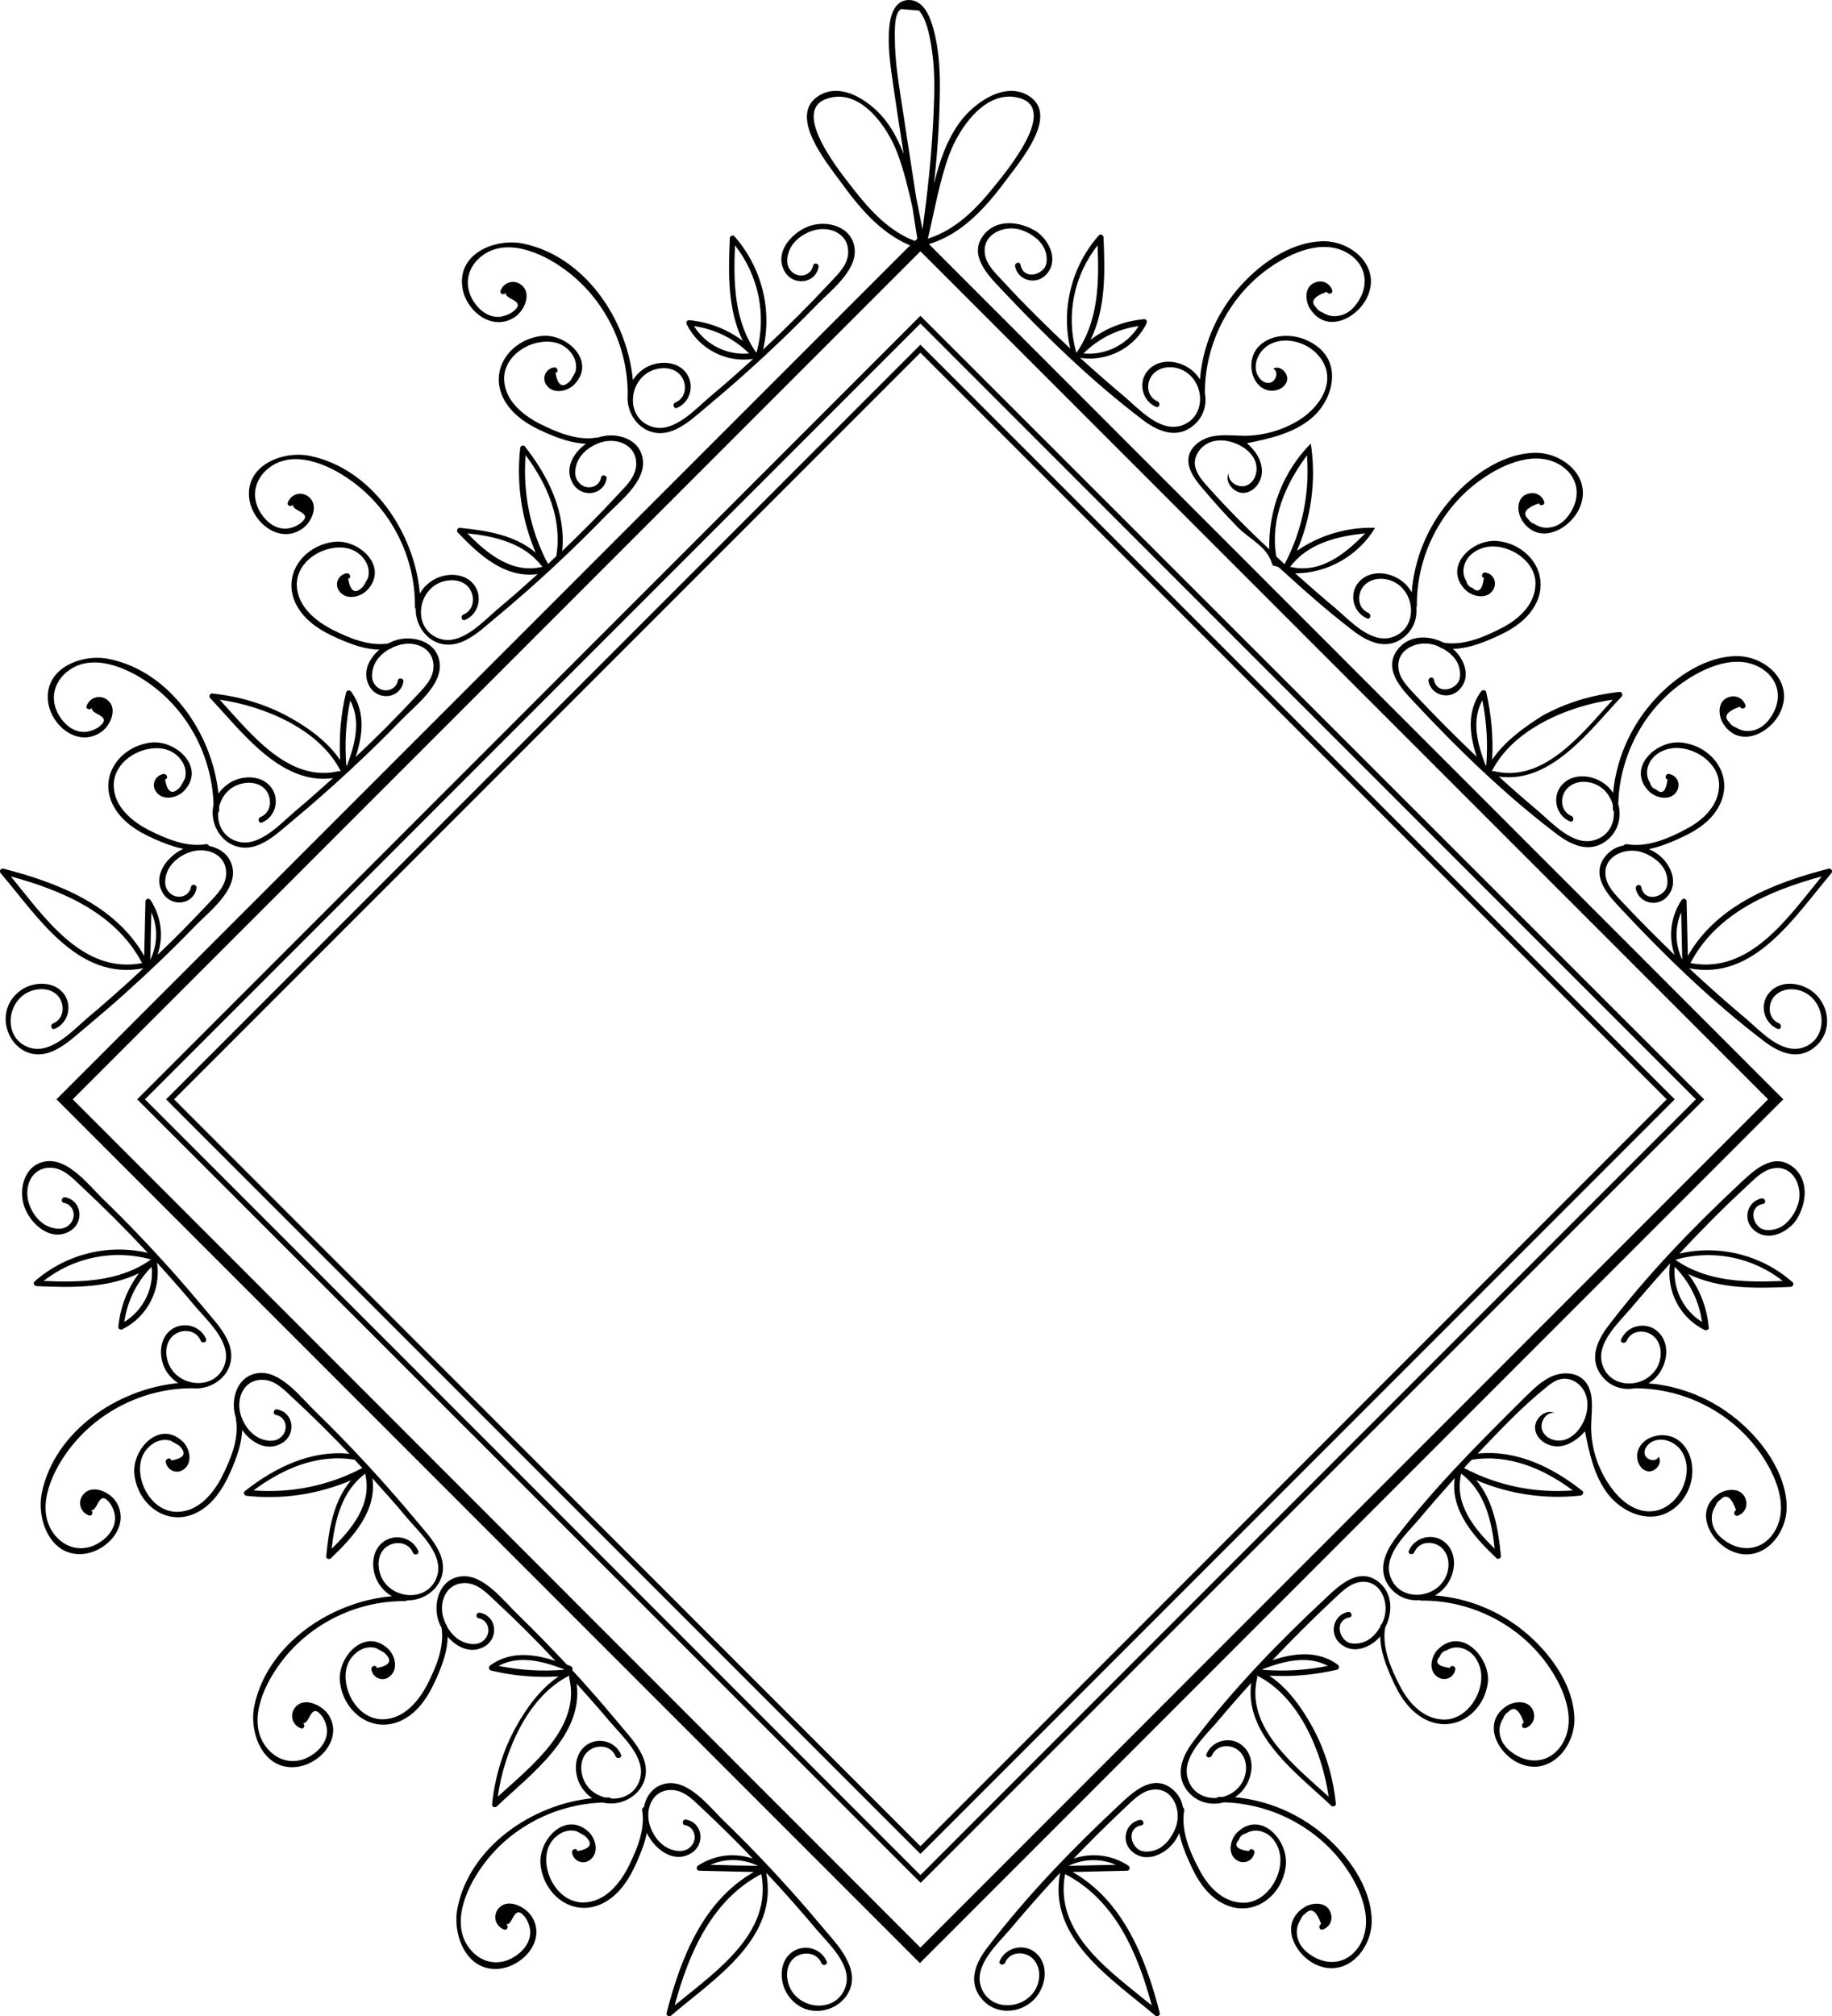<?xml version="1.0" encoding="UTF-8" standalone="no"?>
<svg
   xmlns:dc="http://purl.org/dc/elements/1.1/"
   xmlns:cc="http://creativecommons.org/ns#"
   xmlns:rdf="http://www.w3.org/1999/02/22-rdf-syntax-ns#"
   xmlns:svg="http://www.w3.org/2000/svg"
   xmlns="http://www.w3.org/2000/svg"
   xmlns:sodipodi="http://sodipodi.sourceforge.net/DTD/sodipodi-0.dtd"
   xmlns:inkscape="http://www.inkscape.org/namespaces/inkscape"
   version="1.1"
   id="Layer_1"
   x="0px"
   y="0px"
   viewBox="144.808 88.271 710.384 781.51"
   width="100%"
   height="100%"
   style="enable-background:new 0 0 1000 1000;"
   xml:space="preserve"
   ><style
     type="text/css"
     id="style3">
	.noFillSVG{fill:none;}
</style><switch
     id="switch5"
     transform="translate(20.909,-11.519)"><g
       id="g7"><g
         id="g9"><path
           class="noFillSVG"
           d="m 172.1,612.2 c 7.3,-4.5 11.4,-12.9 10.6,-21.4 -5.8,5.9 -9.4,13.2 -10.6,21.4 z"
           id="path11"
           inkscape:connector-curvature="0"
           style="fill:none" /><path
           class="noFillSVG"
           d="m 182.3,587.9 c -14.4,-3.9 -29.7,-0.8 -41.4,8.4 14.4,0.6 29.2,0.4 41.5,-8.1 -0.1,-0.1 -0.1,-0.2 -0.1,-0.3 z"
           id="path13"
           inkscape:connector-curvature="0"
           style="fill:none" /><path
           class="noFillSVG"
           d="m 255.8,398.8 c 0.1,0 0.1,-0.1 0,0 -8,-16.3 -29.4,-25.4 -46.8,-27.8 11.9,13 26.7,32.4 46.1,27.7 0.3,0 0.5,0 0.7,0.1 z"
           id="path15"
           inkscape:connector-curvature="0"
           style="fill:none" /><path
           class="noFillSVG"
           d="m 261.4,665.6 c -14.3,-2.4 -27.8,3.4 -39.2,11.9 14.7,1.1 29.1,-1.8 42.2,-8.7 -1,-1 -2,-2.1 -3,-3.2 z"
           id="path17"
           inkscape:connector-curvature="0"
           style="fill:none" /><path
           class="noFillSVG"
           d="m 128.1,439.5 c 13,15.8 27.8,38 50.9,33.6 -10,-19.3 -30.7,-28.1 -50.9,-33.6 z"
           id="path19"
           inkscape:connector-curvature="0"
           style="fill:none" /><path
           class="noFillSVG"
           d="m 258.5,396.3 c 3.1,-8.2 5.5,-17.1 1.2,-25.1 -1.7,8.4 -2.2,16.8 -1.5,25.4 0.1,-0.1 0.2,-0.2 0.3,-0.3 z"
           id="path21"
           inkscape:connector-curvature="0"
           style="fill:none" /><path
           class="noFillSVG"
           d="m 385.5,877.1 c 15.8,-13 38,-27.8 33.6,-50.9 -19.4,10 -28.2,30.7 -33.6,50.9 z"
           id="path23"
           inkscape:connector-curvature="0"
           style="fill:none" /><path
           class="noFillSVG"
           d="m 399.4,822.6 c 6.1,0.1 12.3,0.3 18.4,0.4 -6,-2.8 -12.5,-2.9 -18.4,-0.4 z"
           id="path25"
           inkscape:connector-curvature="0"
           style="fill:none" /><path
           class="noFillSVG"
           d="m 344.7,749.4 c 0,-0.1 0,-0.1 0,0 -16.3,8 -25.4,29.4 -27.8,46.8 13,-11.9 32.4,-26.7 27.7,-46.1 0,-0.3 0.1,-0.5 0.1,-0.7 z"
           id="path27"
           inkscape:connector-curvature="0"
           style="fill:none" /><path
           class="noFillSVG"
           d="m 252.5,700.1 c 8,-7.8 15.8,-17.3 13,-29.1 -9.2,6.9 -11.8,18.2 -13,29.1 z"
           id="path29"
           inkscape:connector-curvature="0"
           style="fill:none" /><path
           class="noFillSVG"
           d="m 342.3,746.7 c -8.2,-3.1 -17.1,-5.5 -25.1,-1.2 8.4,1.7 16.8,2.2 25.4,1.5 -0.1,-0.1 -0.2,-0.2 -0.3,-0.3 z"
           id="path31"
           inkscape:connector-curvature="0"
           style="fill:none" /><path
           class="noFillSVG"
           d="m 653.3,306.5 c -10.9,1.2 -22.2,3.8 -29.1,13 11.7,2.8 21.3,-5 29.1,-13 z"
           id="path33"
           inkscape:connector-curvature="0"
           style="fill:none" /><path
           class="noFillSVG"
           d="m 305.1,306.5 c 7.8,8 17.3,15.8 29.1,13 -6.9,-9.2 -18.2,-11.8 -29.1,-13 z"
           id="path35"
           inkscape:connector-curvature="0"
           style="fill:none" /><path
           class="noFillSVG"
           d="m 630.7,276.2 c -8.5,11.4 -14.3,24.9 -11.9,39.2 1.1,1 2.1,2 3.2,3 6.9,-13 9.8,-27.5 8.7,-42.2 z"
           id="path37"
           inkscape:connector-curvature="0"
           style="fill:none" /><path
           class="noFillSVG"
           d="m 509.4,172.1 c 5.1,-6.4 25.1,-30.3 9.5,-34.4 -12.9,-3.3 -23,11.7 -26.8,21.7 -4,10.5 -5.9,21.9 -8.3,32.8 10.7,-3.3 18.7,-11.5 25.6,-20.1 z"
           id="path39"
           inkscape:connector-curvature="0"
           style="fill:none" /><path
           class="noFillSVG"
           d="m 699.9,396.3 c 0.1,0.1 0.2,0.2 0.3,0.3 0.7,-8.5 0.2,-17 -1.5,-25.4 -4.3,8 -1.9,16.9 1.2,25.1 z"
           id="path41"
           inkscape:connector-curvature="0"
           style="fill:none" /><path
           class="noFillSVG"
           d="m 702.5,398.7 c 0,0 0,0.1 0,0 0.3,0 0.5,0 0.8,0 19.4,4.6 34.2,-14.7 46.1,-27.7 -17.5,2.4 -38.9,11.5 -46.9,27.7 z"
           id="path43"
           inkscape:connector-curvature="0"
           style="fill:none" /><path
           class="noFillSVG"
           d="m 339.6,315.5 c 2.4,-14.3 -3.4,-27.8 -11.9,-39.2 -1.1,14.7 1.8,29.1 8.7,42.2 1,-1 2.1,-2 3.2,-3 z"
           id="path45"
           inkscape:connector-curvature="0"
           style="fill:none" /><path
           class="noFillSVG"
           d="m 417.3,236.3 c 3.9,-14.4 0.8,-29.7 -8.4,-41.4 -0.6,14.4 -0.4,29.2 8.1,41.5 0.1,-0.1 0.2,-0.1 0.3,-0.1 z"
           id="path47"
           inkscape:connector-curvature="0"
           style="fill:none" /><path
           class="noFillSVG"
           d="m 414.4,236.8 c -5.9,-5.8 -13.2,-9.5 -21.4,-10.6 4.6,7.3 12.9,11.4 21.4,10.6 z"
           id="path49"
           inkscape:connector-curvature="0"
           style="fill:none" /><path
           class="noFillSVG"
           d="m 541.3,236.3 c 8.6,-12.3 8.7,-27.1 8.1,-41.5 -9.2,11.7 -12.3,27 -8.4,41.4 0.2,0.1 0.3,0.1 0.3,0.1 z"
           id="path51"
           inkscape:connector-curvature="0"
           style="fill:none" /><path
           class="noFillSVG"
           d="m 565.4,226.2 c -8.2,1.2 -15.5,4.8 -21.4,10.6 8.5,0.8 16.8,-3.3 21.4,-10.6 z"
           id="path53"
           inkscape:connector-curvature="0"
           style="fill:none" /><path
           class="noFillSVG"
           d="m 182.6,453.4 c -0.1,6.1 -0.3,12.3 -0.4,18.4 2.8,-5.9 2.9,-12.5 0.4,-18.4 z"
           id="path55"
           inkscape:connector-curvature="0"
           style="fill:none" /><path
           class="noFillSVG"
           d="m 690.5,671 c -2.8,11.8 5,21.3 13,29.1 -1.2,-10.9 -3.8,-22.2 -13,-29.1 z"
           id="path57"
           inkscape:connector-curvature="0"
           style="fill:none" /><path
           class="noFillSVG"
           d="m 783.9,612.2 c -1.2,-8.2 -4.8,-15.5 -10.6,-21.4 -0.9,8.5 3.2,16.8 10.6,21.4 z"
           id="path59"
           inkscape:connector-curvature="0"
           style="fill:none" /><path
           class="noFillSVG"
           d="m 691.6,668.9 c 13.1,6.8 27.5,9.8 42.2,8.7 -11.4,-8.5 -24.9,-14.3 -39.2,-11.9 -1,1 -2,2.1 -3,3.2 z"
           id="path61"
           inkscape:connector-curvature="0"
           style="fill:none" /><path
           class="noFillSVG"
           d="m 613.4,747 c 8.5,0.7 17,0.2 25.4,-1.5 -7.9,-4.2 -16.9,-1.9 -25.1,1.2 -0.1,0.1 -0.2,0.2 -0.3,0.3 z"
           id="path63"
           inkscape:connector-curvature="0"
           style="fill:none" /><path
           class="noFillSVG"
           d="m 556.6,822.6 c -5.9,-2.6 -12.5,-2.4 -18.4,0.4 6.1,-0.1 12.3,-0.2 18.4,-0.4 z"
           id="path65"
           inkscape:connector-curvature="0"
           style="fill:none" /><path
           class="noFillSVG"
           d="m 611.2,749.4 c 0.1,0.2 0.1,0.4 0.1,0.7 -4.6,19.4 14.7,34.2 27.7,46.1 -2.4,-17.4 -11.4,-38.8 -27.8,-46.8 0.1,-0.1 0.1,-0.1 0,0 z"
           id="path67"
           inkscape:connector-curvature="0"
           style="fill:none" /><path
           class="noFillSVG"
           d="m 479.3,176.7 c 0.9,4.1 1.6,8.1 2.4,12.1 1.9,-13.7 3.3,-27.4 4.1,-41.1 0.4,-7.1 0.7,-14.2 0.3,-21.3 -0.2,-4.2 -0.8,-8.5 -1.7,-12.6 -0.4,-1.6 -0.7,-3.2 -1.3,-4.7 -0.5,-1.8 -1.4,-3.5 -2.7,-5.1 -2.3,-0.2 -4.7,-0.4 -7,-0.6 -2.8,1.6 -2.4,8.9 -2.4,11.5 0,3.8 0.3,7.5 0.7,11.3 0.9,7.8 2.3,15.5 3.5,23.3 1.3,9 2.7,18.1 4.1,27.2 z"
           id="path69"
           inkscape:connector-curvature="0"
           style="fill:none" /><path
           class="noFillSVG"
           d="m 570.5,877.1 c -5.5,-20.2 -14.3,-40.8 -33.6,-50.9 -4.4,23.1 17.8,37.9 33.6,50.9 z"
           id="path71"
           inkscape:connector-curvature="0"
           style="fill:none" /><path
           class="noFillSVG"
           d="m 776.2,471.8 c -0.1,-6.1 -0.3,-12.3 -0.4,-18.4 -2.5,5.9 -2.4,12.5 0.4,18.4 z"
           id="path73"
           inkscape:connector-curvature="0"
           style="fill:none" /><path
           class="noFillSVG"
           d="m 773.7,588.2 c 12.3,8.6 27.1,8.7 41.5,8.1 -11.7,-9.2 -27,-12.3 -41.4,-8.4 -0.1,0.1 -0.1,0.2 -0.1,0.3 z"
           id="path75"
           inkscape:connector-curvature="0"
           style="fill:none" /><path
           class="noFillSVG"
           d="m 830.3,439.5 c -20.2,5.5 -40.8,14.3 -50.9,33.6 23.1,4.4 37.9,-17.8 50.9,-33.6 z"
           id="path77"
           inkscape:connector-curvature="0"
           style="fill:none" /><path
           class="noFillSVG"
           d="M 480.8,197.2 152.1,525.9 480.8,854.6 809.5,525.9 480.8,197.2 Z M 177.1,525.9 480.9,222.1 784.7,525.9 480.8,829.7 177.1,525.9 Z"
           id="path79"
           inkscape:connector-curvature="0"
           style="fill:none" /><path
           class="noFillSVG"
           d="M 480.8,225.2 180.1,525.9 480.8,826.6 781.5,525.9 480.8,225.2 Z M 188.3,525.9 480.8,233.4 773.3,525.9 480.8,818.4 188.3,525.9 Z"
           id="path81"
           inkscape:connector-curvature="0"
           style="fill:none" /><rect
           x="276.2"
           y="321.3"
           transform="matrix(0.707,-0.707,0.707,0.707,-231.056,494.025)"
           class="noFillSVG"
           width="409.3"
           height="409.3"
           id="rect83"
           style="fill:none" /><path
           class="noFillSVG"
           d="m 479.5,192.4 c -0.6,-4.1 -1.3,-8.2 -1.9,-12.2 -1.5,-7.1 -3.2,-14.2 -5.8,-20.9 -3.8,-10.2 -14.6,-25.7 -27.5,-21.1 -14,4.9 5.7,28.9 10.6,35.2 6.4,8.2 13.8,16.2 23.6,20 l 1,-1 z"
           id="path85"
           inkscape:connector-curvature="0"
           style="fill:none" /><path
           d="M 480.8,233.4 188.3,525.9 480.8,818.4 773.3,525.9 480.8,233.4 Z M 191.4,525.9 480.8,236.5 770.2,525.9 480.8,815.4 191.4,525.9 Z"
           id="path87"
           inkscape:connector-curvature="0" /><path
           d="M 480.8,222.2 177.1,525.9 480.9,829.6 784.7,525.9 480.8,222.2 Z M 180.1,525.9 480.8,225.2 781.5,525.9 480.8,826.6 180.1,525.9 Z"
           id="path89"
           inkscape:connector-curvature="0" /><path
           d="m 484.1,194.4 c 13.1,-3.9 22.5,-14.7 30.4,-25.4 5,-6.8 19.9,-24.2 8.7,-31.8 -9.4,-6.3 -21.5,2.4 -27,9.8 -5.1,6.9 -8,15.3 -10.1,23.9 1.2,-11.1 2,-22.3 2.2,-33.5 0.2,-8.8 -0.1,-17.7 -2.4,-26.2 -1.3,-4.8 -3.8,-11.7 -10,-11.4 -4.5,0.3 -6.3,4.7 -6.9,8.5 -1.3,8.6 0.3,17.7 1.5,26.2 1.2,8.3 2.5,16.6 3.8,24.9 -1.7,-4.3 -3.7,-8.4 -6.4,-12.1 -5.4,-7.5 -17.7,-16.6 -27.1,-10 -11.1,7.8 3.8,25.7 8.8,32.6 7.2,10 15.6,20.2 27.2,25 l -331,331 L 480.6,860.7 815.4,525.9 484.1,194.4 Z m 8,-35 c 3.8,-10 13.9,-25 26.8,-21.7 15.6,4 -4.3,28 -9.5,34.4 -6.9,8.6 -14.9,16.8 -25.7,20.2 2.6,-11 4.5,-22.4 8.4,-32.9 z m -20.5,-33.3 c -0.4,-3.7 -0.7,-7.5 -0.7,-11.3 0,-2.6 -0.4,-9.9 2.4,-11.5 2.3,0.2 4.7,0.4 7,0.6 1.2,1.5 2.1,3.2 2.7,5.1 0.6,1.5 0.9,3.1 1.3,4.7 0.9,4.1 1.4,8.4 1.7,12.6 0.4,7.1 0.1,14.2 -0.3,21.3 -0.7,13.8 -2.2,27.5 -4.1,41.1 -0.8,-4 -1.5,-8 -2.4,-12.1 -1.4,-9.1 -2.8,-18.2 -4.2,-27.3 -1.1,-7.7 -2.5,-15.4 -3.4,-23.2 z M 455,173.3 c -4.9,-6.3 -24.7,-30.3 -10.6,-35.2 13,-4.6 23.7,10.9 27.5,21.1 2.5,6.7 4.2,13.8 5.8,20.9 0.6,4.1 1.3,8.2 1.9,12.2 l -0.9,0.9 C 468.8,189.5 461.4,181.5 455,173.3 Z M 152.1,525.9 480.8,197.2 809.5,525.9 480.8,854.7 152.1,525.9 Z"
           id="path91"
           inkscape:connector-curvature="0" /><path
           d="m 145.1,506.9 c 4.6,-2.2 8.5,-6 12.4,-9.2 4.9,-4.1 9.7,-8.2 14.5,-12.5 9.5,-8.5 18.7,-17.3 27.5,-26.4 5.2,-5.4 15.6,-13.2 14.7,-21.8 -0.6,-5.3 -4.6,-8.4 -9.2,-9.3 -0.2,-0.4 -0.6,-0.8 -1.2,-0.7 -7.5,1.3 -15.5,-2.1 -22.1,-5.4 -6.6,-3.4 -13.4,-9 -13.7,-17 -0.3,-8.1 7.4,-13.9 14.8,-14.7 4.5,-0.5 8.7,0.8 11.4,4.6 1.5,2 2.1,4.7 1.4,7.1 -0.6,1.1 -1.2,2.2 -1.8,3.2 -3,3.3 -5,2.3 -5.9,-2.9 1.4,-0.2 0.8,-2.3 -0.6,-2.1 -3.1,0.5 -4.8,4 -3,6.7 2.5,3.9 8.3,2.7 11,-0.2 8.5,-9 -3.1,-19.7 -12.7,-18.7 -11.8,1.3 -20.4,12.5 -15.1,23.8 3.2,6.7 9.7,10.7 16.3,13.6 3.7,1.6 7.4,3.1 11.2,3.8 -6.4,3 -12.2,10.5 -7.8,17.4 3.4,5.3 11.7,4.3 12.9,-2.1 0.3,-1.4 -1.8,-1.9 -2.1,-0.6 -0.8,4.3 -6.3,5.3 -9,1.6 -1.4,-1.9 -1.2,-4.3 -0.6,-6.4 1.3,-4.5 5.7,-7.7 10.1,-8.9 6.2,-1.6 13.1,1.4 13.1,8.4 0,4.9 -3.7,8.4 -6.9,11.8 -6.4,6.8 -12.9,13.5 -19.7,19.9 2.4,-7.1 1.5,-14.7 -2.7,-21.2 -0.6,-0.9 -2,-0.6 -2,0.5 -0.2,7 -0.3,14 -0.5,21.1 -11.2,-19.7 -33.5,-28.4 -54.6,-33.8 -1.1,-0.3 -1.7,1 -1,1.8 14.2,16.6 29.8,41.8 55.3,36.8 -1.8,1.7 -3.7,3.4 -5.5,5.1 -5.2,4.7 -10.5,9.4 -15.9,13.9 -5.7,4.8 -14,14.2 -22.3,11.9 -10.1,-2.8 -10,-16.3 -1.8,-21.2 3.1,-1.8 7.5,-2.3 10.7,-0.4 4.4,2.6 5,9.9 -0.2,12.1 -1.3,0.5 -0.7,2.6 0.6,2.1 5,-2.1 6.9,-8.4 3.9,-13.1 -3.6,-5.5 -11.7,-5.4 -16.7,-2.1 -13.7,9.3 -2.6,31.1 12.8,23.5 z m 37.5,-53.5 c 2.6,5.9 2.4,12.5 -0.4,18.4 0.1,-6.1 0.2,-12.2 0.4,-18.4 z m -54.5,-13.9 c 20.2,5.5 40.8,14.3 50.9,33.6 -23.1,4.4 -37.9,-17.8 -50.9,-33.6 z"
           id="path93"
           inkscape:connector-curvature="0" /><path
           d="m 163.3,383.4 c 3.5,-2.5 6.5,-9.2 2.1,-12.4 -2.8,-2.1 -6.7,-0.9 -7.9,2.4 -0.5,1.3 1.6,1.9 2.1,0.6 -1,2.8 7.8,3 3.3,7 -1.5,1.4 -3.9,2.3 -5.9,2.5 -3.2,0.2 -6.1,-1.4 -8.2,-3.7 -5.5,-6 -5.4,-14 0.7,-19.3 9.5,-8.2 23.7,-2 32.4,4.3 15.1,10.7 24.3,28.5 24.8,46.9 -2.3,9.7 6.9,20.8 18.6,15.1 4.6,-2.2 8.5,-6 12.4,-9.2 14.4,-12 28.7,-25.2 42,-38.9 5.2,-5.4 15.6,-13.2 14.7,-21.8 -0.9,-8.6 -10.7,-11.3 -17.8,-8.7 -0.7,0.3 -1.4,0.6 -2.1,1 -7.4,1.2 -15.3,-2.1 -21.8,-5.4 -6.6,-3.4 -13.4,-9 -13.7,-17 -0.3,-8.1 7.4,-13.9 14.8,-14.7 4.5,-0.5 8.7,0.8 11.4,4.6 1.5,2 2.1,4.7 1.4,7.1 -0.6,1.1 -1.2,2.2 -1.8,3.2 -3,3.3 -5,2.3 -5.9,-2.9 1.4,-0.2 0.8,-2.3 -0.6,-2.1 -3.1,0.5 -4.8,4 -3,6.7 2.5,3.9 8.3,2.7 11,-0.2 8.5,-9 -3.1,-19.7 -12.7,-18.7 -11.8,1.3 -20.4,12.5 -15.1,23.8 3.2,6.7 9.7,10.7 16.3,13.6 5.2,2.3 10.6,4.3 16.2,4.4 -4.3,3.7 -6.9,9.3 -3.6,14.6 3.4,5.3 11.7,4.3 12.9,-2.1 0.3,-1.4 -1.8,-1.9 -2.1,-0.6 -0.8,4.3 -6.3,5.3 -9,1.6 -1.4,-1.9 -1.2,-4.3 -0.6,-6.4 0.9,-3.2 3.4,-5.7 6.4,-7.4 0.1,0 0.2,0 0.2,0 0.3,-0.1 0.5,-0.2 0.6,-0.4 0.9,-0.4 1.9,-0.8 2.9,-1.1 6.3,-1.8 13.3,1.2 13.3,8.2 0,4.9 -3.7,8.4 -6.9,11.8 -7.5,8.1 -15.3,15.9 -23.3,23.4 2.8,-8.5 3.9,-17.5 -1.7,-25.3 -0.5,-0.7 -1.7,-0.7 -2,0.3 -2.1,8.6 -2.8,17.3 -2.3,26.2 -4.8,-7.1 -12.4,-12.6 -19.7,-16.6 -9.2,-5.1 -19.4,-8.1 -29.9,-9.2 -1,-0.1 -1.4,1.2 -0.8,1.8 12.3,13 27.4,33.8 47.6,31 -4.8,4.3 -9.6,8.6 -14.5,12.7 -5.7,4.8 -14,14.2 -22.3,11.9 -5.6,-1.5 -8.1,-6.5 -7.7,-11.3 0.2,-0.2 0.4,-0.4 0.4,-0.8 0,-0.5 0,-1 0,-1.6 0.8,-3 2.6,-5.8 5.5,-7.5 3.1,-1.8 7.5,-2.3 10.7,-0.4 4.4,2.6 5,9.9 -0.2,12.1 -1.3,0.5 -0.7,2.6 0.6,2.1 5,-2.1 6.9,-8.4 3.9,-13.1 -3.6,-5.5 -11.7,-5.4 -16.7,-2.1 -1.7,1.2 -3.1,2.5 -4.1,4 -2.4,-23.3 -18.8,-47.4 -42.5,-52.2 -10.3,-2.1 -24.9,3.4 -23.6,16.2 0.9,9.5 11.7,18.5 20.8,12 z m 96.4,-12.1 c 4.2,7.9 1.9,16.9 -1.2,25.1 -0.1,0.1 -0.2,0.2 -0.3,0.3 -0.7,-8.6 -0.2,-17 1.5,-25.4 z M 209.1,371 c 17.4,2.5 38.8,11.5 46.9,27.7 0,0 -0.1,0.1 -0.1,0.1 -0.2,-0.1 -0.4,-0.1 -0.7,-0.1 C 235.8,403.3 221,384 209.1,371 Z"
           id="path95"
           inkscape:connector-curvature="0" /><path
           d="m 241.3,304.6 c 3.5,-2.5 6.5,-9.2 2.1,-12.4 -2.8,-2.1 -6.7,-0.9 -7.9,2.4 -0.5,1.3 1.6,1.9 2.1,0.6 -1,2.8 7.8,3 3.3,7 -1.5,1.4 -3.9,2.3 -5.9,2.5 -3.2,0.2 -6.1,-1.4 -8.2,-3.7 -5.5,-6 -5.4,-14 0.7,-19.3 9.5,-8.2 23.7,-2 32.4,4.3 15.7,11.1 25.1,29.8 24.9,49 0,0.3 0.1,0.6 0.3,0.7 -0.2,8.9 8.3,17.6 19,12.4 4.6,-2.2 8.5,-6 12.4,-9.2 4,-3.3 7.9,-6.7 11.8,-10.1 10.3,-9.1 20.5,-18.8 30.2,-28.8 5.2,-5.4 15.6,-13.2 14.7,-21.8 -0.9,-8.5 -10.5,-11.2 -17.5,-8.8 -0.2,0 -0.3,-0.1 -0.5,0 -7.5,1.3 -15.5,-2.1 -22.1,-5.4 -6.6,-3.4 -13.4,-9 -13.7,-17 -0.3,-8.1 7.4,-13.9 14.8,-14.7 4.5,-0.5 8.7,0.8 11.4,4.6 1.5,2 2.1,4.7 1.4,7.1 -0.6,1.1 -1.2,2.2 -1.8,3.2 -3,3.3 -5,2.3 -5.9,-2.9 1.4,-0.2 0.8,-2.3 -0.6,-2.1 -3.1,0.5 -4.8,4 -3,6.7 2.5,3.9 8.3,2.7 11,-0.2 8.5,-9 -3.1,-19.7 -12.7,-18.7 -11.8,1.3 -20.4,12.5 -15.1,23.8 3.2,6.7 9.7,10.7 16.3,13.6 5.1,2.2 10.4,4.2 15.9,4.4 -5,3.6 -8.6,9.8 -4.9,15.7 3.4,5.3 11.7,4.3 12.9,-2.1 0.3,-1.4 -1.8,-1.9 -2.1,-0.6 -0.8,4.3 -6.3,5.3 -9,1.6 -1.4,-1.9 -1.2,-4.3 -0.6,-6.4 1.3,-4.5 5.7,-7.7 10.1,-8.9 6.2,-1.6 13.1,1.4 13.1,8.4 0,4.9 -3.7,8.4 -6.9,11.8 -7,7.6 -14.3,14.9 -21.8,22.1 1.5,-14.9 -5.2,-28.8 -14.5,-40.6 -0.7,-0.8 -1.8,0 -1.8,0.8 -1.5,13.9 0.6,27.6 6,40.4 -8,-6.8 -18.9,-8.6 -29.4,-9.6 -1,-0.1 -1.4,1.2 -0.8,1.8 8.3,8.7 18.4,17.9 31,16.1 -5,4.5 -10,9 -15.2,13.3 -5.7,4.8 -14,14.2 -22.3,11.9 -10.1,-2.8 -10,-16.3 -1.8,-21.2 3.1,-1.8 7.5,-2.3 10.7,-0.4 4.4,2.6 5,9.9 -0.2,12.1 -1.3,0.5 -0.7,2.6 0.6,2.1 5,-2.1 6.9,-8.4 3.9,-13.1 -3.6,-5.5 -11.7,-5.4 -16.7,-2.1 -2.1,1.4 -3.7,3.1 -4.7,5 -2,-23.6 -18.5,-48.4 -42.6,-53.4 -10.3,-2.1 -24.9,3.4 -23.6,16.2 1,9.4 11.7,18.4 20.8,11.9 z m 86.4,-28.4 c 8.5,11.4 14.3,24.9 11.9,39.2 -1.1,1 -2.1,2 -3.2,3 -6.9,-13 -9.8,-27.5 -8.7,-42.2 z m -22.6,30.3 c 10.9,1.2 22.2,3.8 29.1,13 -11.7,2.8 -21.3,-5 -29.1,-13 z"
           id="path97"
           inkscape:connector-curvature="0" /><path
           d="m 323.8,222.5 c 3.5,-2.5 6.5,-9.2 2.1,-12.4 -2.8,-2.1 -6.7,-0.9 -7.9,2.4 -0.5,1.3 1.6,1.9 2.1,0.6 -1,2.8 7.8,3 3.3,7 -1.5,1.4 -3.9,2.3 -5.9,2.5 -3.2,0.2 -6.1,-1.4 -8.2,-3.7 -5.5,-6 -5.4,-14 0.7,-19.3 9.5,-8.2 23.7,-2 32.4,4.3 15.6,11.1 25,29.7 24.9,48.8 -0.9,9.3 7.9,18.8 18.9,13.4 4.6,-2.2 8.5,-6 12.4,-9.2 14.3,-11.9 28.8,-25.3 42,-38.9 5.2,-5.4 15.6,-13.2 14.7,-21.8 -0.9,-8.6 -10.7,-11.3 -17.8,-8.7 -6.8,2.5 -13.8,10.5 -9.1,17.9 3.4,5.3 11.7,4.3 12.9,-2.1 0.3,-1.4 -1.8,-1.9 -2.1,-0.6 -0.8,4.3 -6.3,5.3 -9,1.6 -1.4,-1.9 -1.2,-4.3 -0.6,-6.4 1.3,-4.5 5.7,-7.7 10.1,-8.9 6.2,-1.6 13.1,1.4 13.1,8.4 0,4.9 -3.7,8.4 -6.9,11.8 -8.4,9 -17.1,17.7 -26.1,26.1 3.6,-15.5 -0.5,-31.8 -11.1,-43.9 -0.7,-0.7 -1.8,-0.1 -1.8,0.8 -0.6,13.5 -0.9,27.5 5,39.7 -6,-4.5 -13.1,-7.3 -20.8,-8 -0.9,-0.1 -1.3,1 -0.9,1.6 4.8,9.7 15.4,15 25.8,13.4 -0.2,0.2 -0.5,0.4 -0.7,0.6 -5.2,4.7 -10.5,9.4 -15.9,13.9 -5.7,4.8 -14,14.2 -22.3,11.9 -10.1,-2.8 -10,-16.3 -1.8,-21.2 3.1,-1.8 7.5,-2.3 10.7,-0.4 4.4,2.6 5,9.9 -0.2,12.1 -1.3,0.5 -0.7,2.6 0.6,2.1 5,-2.1 6.9,-8.4 3.9,-13.1 -3.6,-5.5 -11.7,-5.4 -16.7,-2.1 -1.9,1.3 -3.3,2.8 -4.3,4.4 -2.2,-23.5 -18.7,-48 -42.6,-52.9 -10.3,-2.1 -24.9,3.4 -23.6,16.2 0.8,9.5 11.6,18.5 20.7,12.1 z m 69.2,3.7 c 8.2,1.2 15.5,4.8 21.4,10.6 -8.5,0.8 -16.8,-3.3 -21.4,-10.6 z m 15.9,-31.3 c 9.2,11.7 12.3,27 8.4,41.4 -0.1,0 -0.2,0 -0.2,0.1 -8.6,-12.3 -8.8,-27.1 -8.2,-41.5 z"
           id="path99"
           inkscape:connector-curvature="0" /><path
           d="m 505,191.3 c -5.3,7.4 1.7,14.8 6.6,20 17.1,18.2 35.2,35.9 55.1,51 5.8,4.5 13.1,7.8 19.6,2.7 4.2,-3.2 5.7,-8.2 4.8,-12.9 0,-19 9.3,-37.4 24.9,-48.4 8.6,-6.1 21.6,-11.9 31.4,-5.2 6.8,4.7 7.3,12.7 2.5,19.1 -1.9,2.6 -4.4,4.4 -7.6,4.7 -2.1,0.2 -3.8,-0.3 -5.6,-1.4 -1.1,-0.4 -1.9,-1 -2.5,-2 -2.3,-2.2 -0.9,-4.2 4.2,-6 0.5,1.3 2.5,0.7 2.1,-0.6 -1,-2.8 -3.8,-4.1 -6.7,-3 -4.2,1.6 -3.9,7 -1.9,10.2 6.5,10.1 19,3.4 22.5,-5.3 4.7,-11.5 -6.6,-21.1 -17.6,-20.9 -13.1,0.3 -25.6,9.6 -33.6,19.3 -8.1,9.8 -13,21.8 -14,34.3 -0.4,-0.6 -0.7,-1.1 -1.2,-1.7 -4.4,-5.4 -13.8,-7.5 -18.9,-1.9 -4.1,4.5 -2.4,11.9 3.1,14.2 1.3,0.5 1.8,-1.5 0.6,-2.1 -4.7,-2 -4.6,-8 -1.4,-11 3.2,-3 8.3,-2.8 11.9,-0.7 8.2,4.9 8.2,18.4 -1.8,21.2 -8.1,2.2 -16,-6.6 -21.5,-11.3 -5.6,-4.7 -11.2,-9.6 -16.6,-14.5 -0.2,-0.2 -0.5,-0.4 -0.7,-0.6 10.5,1.6 21.1,-3.7 25.8,-13.4 0.3,-0.7 -0.1,-1.7 -0.9,-1.6 -7.7,0.7 -14.8,3.4 -20.8,8 5.9,-12.2 5.6,-26.2 5,-39.7 0,-0.9 -1.2,-1.5 -1.8,-0.8 -10.6,12 -14.7,28.4 -11.1,43.9 -9,-8.4 -17.8,-17.1 -26.1,-26.1 -2.6,-2.8 -5.9,-5.9 -6.8,-9.6 -2,-8.1 6.5,-12.2 13.1,-10.5 3.7,1 7.8,3.6 9.6,7.1 1.1,2.1 1.8,6.1 -0.1,8.2 -2.7,3.1 -8.1,3.3 -9,-1.6 -0.3,-1.4 -2.3,-0.8 -2.1,0.6 1.1,5.6 8.1,7.4 12,3.3 5,-5.2 1.6,-12.8 -3.3,-16.5 -6.6,-4.4 -16.3,-5.4 -21.2,1.5 z m 60.4,34.9 c -4.5,7.3 -12.9,11.4 -21.4,10.6 5.9,-5.8 13.2,-9.5 21.4,-10.6 z m -15.9,-31.3 c 0.6,14.4 0.4,29.2 -8.1,41.5 -0.1,0 -0.2,0 -0.2,-0.1 -4,-14.4 -0.9,-29.7 8.3,-41.4 z"
           id="path101"
           inkscape:connector-curvature="0" /><path
           d="m 834,438.3 c 0.7,-0.8 0,-2.1 -1,-1.8 -21.1,5.4 -43.4,14.1 -54.6,33.8 -0.2,-7 -0.3,-14 -0.5,-21.1 0,-1.1 -1.4,-1.4 -2,-0.5 -4.2,6.5 -5.1,14.1 -2.7,21.2 -6.7,-6.5 -13.3,-13.1 -19.7,-19.9 -2.6,-2.8 -5.9,-5.9 -6.8,-9.6 -2,-8.1 6.5,-12.2 13.1,-10.5 3.7,1 7.8,3.6 9.6,7.1 1.1,2.1 1.8,6.1 -0.1,8.2 -2.7,3.1 -8.1,3.3 -9,-1.6 -0.3,-1.4 -2.3,-0.8 -2.1,0.6 1.1,5.6 8.1,7.4 12,3.3 5,-5.2 1.6,-12.8 -3.3,-16.5 -1.1,-0.8 -2.3,-1.5 -3.6,-2.1 3.9,-0.8 7.6,-2.2 11.3,-3.9 6.6,-2.9 13.1,-6.8 16.3,-13.6 5.3,-11.3 -3.3,-22.6 -15.1,-23.8 -9.6,-1 -21.2,9.7 -12.7,18.7 2.7,2.9 8.6,4.2 11,0.2 1.7,-2.8 0.1,-6.2 -3,-6.7 -1.4,-0.2 -1.9,1.8 -0.6,2.1 -0.6,4.7 -2.1,6 -4.4,3.9 -1.3,-0.4 -2.1,-1.3 -2.4,-2.6 -1.5,-2.4 -1.5,-5.2 -0.2,-7.7 1.9,-3.8 6.4,-5.8 10.5,-5.8 7.9,0 16.9,6.4 16.5,14.9 -0.3,7.7 -6.5,13.3 -12.9,16.6 -6.7,3.6 -15.2,7.2 -22.9,5.8 -0.5,-0.1 -0.9,0.2 -1.2,0.5 -2.9,0.5 -5.5,2 -7.5,4.7 -5.3,7.4 1.7,14.8 6.6,20 17,18.2 35.3,35.9 55.1,51 5.8,4.5 13.1,7.8 19.6,2.7 6.3,-4.8 6.6,-13.7 1.7,-19.6 -4.4,-5.4 -13.8,-7.5 -18.9,-1.9 -4.1,4.5 -2.4,11.9 3.1,14.2 1.3,0.5 1.8,-1.5 0.6,-2.1 -4.7,-2 -4.6,-8 -1.4,-11 3.2,-3 8.3,-2.8 11.9,-0.7 8.2,4.9 8.2,18.4 -1.8,21.2 -8.1,2.2 -16,-6.6 -21.5,-11.3 -5.6,-4.7 -11.2,-9.6 -16.6,-14.5 -1.9,-1.7 -3.7,-3.4 -5.5,-5.1 25.3,5 40.9,-20.1 55.1,-36.8 z m -58.2,15.1 c 0.1,6.1 0.3,12.3 0.4,18.4 -2.8,-5.9 -2.9,-12.5 -0.4,-18.4 z m 54.5,-13.9 c -13,15.8 -27.8,38 -50.9,33.6 10,-19.3 30.7,-28.1 50.9,-33.6 z"
           id="path103"
           inkscape:connector-curvature="0" /><path
           d="m 702.5,394.3 c 0.5,-8.8 -0.3,-17.5 -2.3,-26.2 -0.2,-1 -1.5,-1 -2,-0.3 -5.6,7.8 -4.5,16.8 -1.7,25.3 -8,-7.6 -15.8,-15.4 -23.3,-23.4 -2.6,-2.8 -5.9,-5.9 -6.8,-9.6 -2,-8.1 6.5,-12.2 13.1,-10.5 1,0.2 1.9,0.6 2.9,1.1 0.1,0.2 0.3,0.4 0.6,0.4 0.1,0 0.1,0 0.2,0 2.4,1.3 4.6,3.2 5.8,5.5 1.1,2.1 1.8,6.1 -0.1,8.2 -2.7,3.1 -8.1,3.3 -9,-1.6 -0.3,-1.4 -2.3,-0.8 -2.1,0.6 1.1,5.6 8.1,7.4 12,3.3 4.7,-4.9 2,-11.9 -2.5,-15.8 5.6,-0.1 10.9,-2.1 16.1,-4.4 6.6,-2.9 13.1,-6.8 16.3,-13.6 5.3,-11.3 -3.3,-22.6 -15.1,-23.8 -9.6,-1 -21.2,9.7 -12.7,18.7 2.7,2.9 8.6,4.2 11,0.2 1.7,-2.8 0.1,-6.2 -3,-6.7 -1.4,-0.2 -1.9,1.8 -0.6,2.1 -0.6,4.7 -2.1,6 -4.4,3.9 -1.3,-0.4 -2.1,-1.3 -2.4,-2.6 -1.5,-2.4 -1.5,-5.2 -0.2,-7.7 1.9,-3.8 6.4,-5.8 10.5,-5.8 7.9,0 16.9,6.4 16.5,14.9 -0.3,7.7 -6.5,13.3 -12.9,16.6 -6.7,3.5 -15,7.1 -22.7,5.8 -6,-3.1 -13.8,-3 -18.1,3 -5.3,7.4 1.7,14.8 6.6,20 17.1,18.3 35.1,35.8 55.1,51 5.8,4.5 13.1,7.8 19.6,2.7 4.5,-3.5 5.9,-9.1 4.5,-14.2 0.5,-18.4 9.7,-36.2 24.8,-46.9 8.6,-6.1 21.6,-11.9 31.4,-5.2 6.8,4.7 7.3,12.7 2.5,19.1 -1.9,2.6 -4.4,4.4 -7.6,4.7 -2.1,0.2 -3.8,-0.3 -5.6,-1.4 -1.1,-0.4 -1.9,-1 -2.5,-2 -2.3,-2.2 -0.9,-4.2 4.2,-6 0.5,1.3 2.5,0.7 2.1,-0.6 -1,-2.8 -3.8,-4.1 -6.7,-3 -4.2,1.6 -3.9,7 -1.9,10.2 6.5,10.1 19,3.4 22.5,-5.3 4.7,-11.5 -6.6,-21.1 -17.6,-20.9 -13.1,0.3 -25.6,9.6 -33.6,19.3 -7.9,9.6 -12.8,21.3 -14,33.7 -0.3,-0.4 -0.6,-0.8 -0.9,-1.2 -4.4,-5.4 -13.8,-7.5 -18.9,-1.9 -4.1,4.5 -2.4,11.9 3.1,14.2 1.3,0.5 1.8,-1.5 0.6,-2.1 -4.7,-2 -4.6,-8 -1.4,-11 3.2,-3 8.3,-2.8 11.9,-0.7 2.9,1.7 4.7,4.5 5.5,7.4 0,0.5 0,1.1 0,1.6 0,0.4 0.2,0.7 0.4,0.8 0.3,4.9 -2.1,9.8 -7.8,11.3 -8.1,2.2 -16,-6.6 -21.5,-11.3 -5.2,-4.4 -10.3,-8.8 -15.3,-13.4 20.2,2.9 35.3,-18 47.6,-31 0.6,-0.6 0.2,-1.9 -0.8,-1.8 -10.5,1.1 -20.6,4.1 -29.9,9.2 -7.1,4.5 -14.7,9.9 -19.5,17.1 z m -2.3,2.3 c -0.1,-0.1 -0.2,-0.2 -0.3,-0.3 -3.1,-8.2 -5.5,-17.1 -1.2,-25.1 1.7,8.5 2.2,16.9 1.5,25.4 z m 3,2.1 c -0.3,-0.1 -0.5,0 -0.7,0.1 0,0 -0.1,-0.1 -0.1,-0.1 8.1,-16.2 29.5,-25.3 46.9,-27.7 -11.9,13 -26.7,32.4 -46.1,27.7 z"
           id="path105"
           inkscape:connector-curvature="0" /><path
           d="m 657.1,304.4 c -10.7,-0.4 -21.5,2.8 -30.3,8.9 5.4,-12.5 7.4,-26.5 5.6,-40 -0.1,-0.5 -0.1,-1 -0.2,-1.6 -10.7,10.7 -16.6,25.9 -16.1,41 -8.4,-7.8 -16.5,-16 -24.2,-24.6 -2.2,-2.5 -4.5,-5.3 -4.7,-8.6 -0.1,-3.6 2.6,-7 6,-8.3 3.4,-1.3 7.3,-0.7 10.6,0.8 3.1,1.4 6,3.8 7,7.1 1,3.3 -0.2,7.4 -3.4,8.8 -3.2,1.4 -7.5,-1.3 -7.1,-4.7 -1.7,3.7 2.4,8.2 6.4,7.6 4,-0.6 6.8,-4.9 6.5,-8.9 -0.2,-4.1 -2.7,-7.7 -5.8,-10.3 8.8,-1.8 17.9,-3.8 24.8,-9.5 6.9,-5.6 10.8,-16.1 6.3,-23.8 -1.9,-3.2 -5.1,-5.5 -8.5,-6.9 -6.2,-2.5 -14.1,-1.9 -18.5,3.2 -4.3,5.1 -2.6,14.6 3.8,16.4 3,0.8 6.7,-0.5 7.6,-3.5 0.9,-3 -2.7,-6.4 -5.3,-4.8 2.4,1.1 1,5.3 -1.6,5.5 -2.6,0.2 -4.7,-2.4 -5.1,-5 -0.6,-4.2 2.1,-8.4 5.9,-10.2 3.8,-1.8 8.4,-1.5 12.3,0.2 4.4,1.9 8.2,5.8 9.2,10.5 1.6,7.6 -4.2,14.9 -10.8,19 -6.2,3.8 -13.5,5.9 -20.7,6 -4.2,0 -8.5,-0.6 -12.6,0.2 -4.1,0.8 -8.3,3.5 -9.3,7.6 -1,4.4 2,8.7 4.9,12.1 4.5,5.4 9.2,10.6 14.1,15.6 4.4,4.5 11.1,7.3 13.1,13.7 0.1,0.4 0.3,0.9 0.6,1.1 0.3,0.2 0.8,0.2 1.2,0.3 0.8,0.2 1.4,0.7 2,1.3 9,8.2 18,16.2 27.7,23.6 5.8,4.5 13.1,7.8 19.6,2.7 3.8,-2.9 5.4,-7.3 5,-11.6 0.1,-0.2 0.2,-0.3 0.2,-0.6 -0.2,-19.2 9.2,-37.9 24.9,-49 8.6,-6.1 21.6,-11.9 31.4,-5.2 6.8,4.7 7.3,12.7 2.5,19.1 -1.9,2.6 -4.4,4.4 -7.6,4.7 -2.1,0.2 -3.8,-0.3 -5.6,-1.4 -1.1,-0.4 -1.9,-1 -2.5,-2 -2.3,-2.2 -0.9,-4.2 4.2,-6 0.5,1.3 2.5,0.7 2.1,-0.6 -1,-2.8 -3.8,-4.1 -6.7,-3 -4.2,1.6 -3.9,7 -1.9,10.2 6.5,10.1 19,3.4 22.5,-5.3 4.7,-11.5 -6.6,-21.1 -17.6,-20.9 -13.1,0.3 -25.6,9.6 -33.6,19.3 -8.2,9.9 -13.1,22.1 -14.1,34.8 -0.4,-0.8 -0.9,-1.5 -1.5,-2.2 -4.4,-5.4 -13.8,-7.5 -18.9,-1.9 -4.1,4.5 -2.4,11.9 3.1,14.2 1.3,0.5 1.8,-1.5 0.6,-2.1 -4.7,-2 -4.6,-8 -1.4,-11 3.2,-3 8.3,-2.8 11.9,-0.7 8.2,4.9 8.2,18.4 -1.8,21.2 -8.1,2.2 -16,-6.6 -21.5,-11.3 -5.3,-4.4 -10.5,-9 -15.7,-13.6 12.5,0.1 24.6,-6.9 31,-17.6 z m -38.3,11.1 c -2.4,-14.3 3.4,-27.8 11.9,-39.2 1.1,14.7 -1.8,29.1 -8.7,42.2 -1,-1 -2.1,-2 -3.2,-3 z m 5.4,4 c 6.9,-9.2 18.2,-11.8 29.1,-13 -7.8,8 -17.4,15.8 -29.1,13 z"
           id="path107"
           inkscape:connector-curvature="0" /><path
           d="m 818.7,551.8 c -7.4,-5.3 -14.8,1.7 -20,6.6 -18.2,17 -35.9,35.3 -51,55.1 -4.5,5.8 -7.8,13.1 -2.7,19.6 3.2,4.2 8.2,5.7 12.9,4.8 19,0 37.4,9.3 48.4,24.9 6.1,8.6 11.9,21.6 5.2,31.4 -4.7,6.8 -12.7,7.3 -19.1,2.5 -2.6,-1.9 -4.4,-4.4 -4.7,-7.6 -0.2,-2.1 0.3,-3.8 1.4,-5.6 0.4,-1.1 1,-1.9 2,-2.5 2.2,-2.3 4.2,-0.9 6,4.2 -1.3,0.5 -0.7,2.5 0.6,2.1 2.8,-1 4.1,-3.8 3,-6.7 -1.6,-4.2 -7,-3.9 -10.2,-1.9 -10.1,6.5 -3.4,19 5.3,22.5 11.5,4.7 21.1,-6.6 20.9,-17.6 -0.3,-13.1 -9.6,-25.6 -19.3,-33.6 -9.8,-8.1 -21.8,-13 -34.3,-14 0.6,-0.4 1.1,-0.7 1.7,-1.2 5.4,-4.4 7.5,-13.8 1.9,-18.9 -4.5,-4.1 -11.9,-2.4 -14.2,3.1 -0.5,1.3 1.5,1.8 2.1,0.6 2,-4.7 8,-4.6 11,-1.4 3,3.2 2.8,8.3 0.7,11.9 -4.9,8.2 -18.4,8.2 -21.2,-1.8 -2.2,-8.1 6.6,-16 11.3,-21.5 4.7,-5.6 9.6,-11.2 14.5,-16.6 0.2,-0.2 0.4,-0.5 0.6,-0.7 -1.6,10.5 3.7,21.1 13.4,25.8 0.7,0.3 1.7,-0.1 1.6,-0.9 -0.7,-7.7 -3.4,-14.8 -8,-20.8 12.2,5.9 26.2,5.6 39.7,5 0.9,0 1.5,-1.2 0.8,-1.8 -12,-10.6 -28.4,-14.7 -43.9,-11.1 8.4,-9 17.1,-17.8 26.1,-26.1 2.8,-2.6 5.9,-5.9 9.6,-6.8 8.1,-2 12.2,6.5 10.5,13.1 -1,3.7 -3.6,7.8 -7.1,9.6 -2.1,1.1 -6.1,1.8 -8.2,-0.1 -3.1,-2.7 -3.3,-8.1 1.6,-9 1.4,-0.3 0.8,-2.3 -0.6,-2.1 -5.6,1.1 -7.4,8.1 -3.3,12 5.2,5 12.8,1.6 16.5,-3.3 4.4,-6.5 5.4,-16.3 -1.5,-21.2 z m -34.8,60.4 c -7.3,-4.5 -11.4,-12.9 -10.6,-21.4 5.8,5.9 9.4,13.2 10.6,21.4 z m 31.3,-15.9 c -14.4,0.6 -29.2,0.4 -41.5,-8.1 0,-0.1 0,-0.2 0.1,-0.2 14.3,-4 29.7,-0.9 41.4,8.3 z"
           id="path109"
           inkscape:connector-curvature="0" /><path
           d="m 603.8,809.9 c -2.9,2.7 -4.2,8.6 -0.2,11 2.8,1.7 6.2,0.1 6.7,-3 0.2,-1.4 -1.8,-1.9 -2.1,-0.6 -4.7,-0.6 -6,-2.1 -3.9,-4.4 0.4,-1.3 1.3,-2.1 2.6,-2.4 2.4,-1.5 5.2,-1.5 7.7,-0.2 3.8,1.9 5.8,6.4 5.8,10.5 0,7.9 -6.4,16.9 -14.9,16.5 -7.7,-0.3 -13.3,-6.5 -16.6,-12.9 -3.6,-6.7 -7.2,-15.2 -5.8,-22.9 0.1,-0.5 -0.2,-0.9 -0.5,-1.2 -0.5,-2.9 -2,-5.5 -4.7,-7.5 -7.4,-5.3 -14.8,1.7 -20,6.6 -18.2,17 -35.9,35.3 -51,55.1 -4.5,5.8 -7.8,13.1 -2.7,19.6 4.8,6.3 13.7,6.6 19.6,1.7 5.4,-4.4 7.5,-13.8 1.9,-18.9 -4.5,-4.1 -11.9,-2.4 -14.2,3.1 -0.5,1.3 1.5,1.8 2.1,0.6 2,-4.7 8,-4.6 11,-1.4 3,3.2 2.8,8.3 0.7,11.9 -4.9,8.2 -18.4,8.2 -21.2,-1.8 -2.2,-8.1 6.6,-16 11.3,-21.5 4.7,-5.6 9.6,-11.2 14.5,-16.6 1.7,-1.9 3.4,-3.7 5.1,-5.5 -5,25.5 20.2,41.2 36.8,55.3 0.8,0.7 2.1,0 1.8,-1 -5.4,-21.1 -14.1,-43.4 -33.8,-54.6 7,-0.2 14,-0.3 21.1,-0.5 1.1,0 1.4,-1.4 0.5,-2 -6.5,-4.2 -14.1,-5.1 -21.2,-2.7 6.5,-6.7 13.1,-13.3 19.9,-19.7 2.8,-2.6 5.9,-5.9 9.6,-6.8 8.1,-2 12.2,6.5 10.5,13.1 -1,3.7 -3.6,7.8 -7.1,9.6 -2.1,1.1 -6.1,1.8 -8.2,-0.1 -3.1,-2.7 -3.3,-8.1 1.6,-9 1.4,-0.3 0.8,-2.3 -0.6,-2.1 -5.6,1.1 -7.4,8.1 -3.3,12 5.2,5 12.8,1.6 16.5,-3.3 0.8,-1.1 1.5,-2.3 2.1,-3.6 0.8,3.9 2.2,7.6 3.9,11.3 2.9,6.6 6.8,13.1 13.6,16.3 11.3,5.3 22.6,-3.3 23.8,-15.1 1,-9.8 -9.7,-21.4 -18.7,-12.9 z m -33.3,67.2 c -15.8,-13 -38,-27.8 -33.6,-50.9 19.4,10 28.2,30.7 33.6,50.9 z m -13.9,-54.5 c -6.1,0.1 -12.3,0.3 -18.4,0.4 6,-2.8 12.5,-2.9 18.4,-0.4 z"
           id="path111"
           inkscape:connector-curvature="0" /><path
           d="m 681.7,738.9 c -2.9,2.7 -4.2,8.6 -0.2,11 2.8,1.7 6.2,0.1 6.7,-3 0.2,-1.4 -1.8,-1.9 -2.1,-0.6 -4.7,-0.6 -6,-2.1 -3.9,-4.4 0.4,-1.3 1.3,-2.1 2.6,-2.4 2.4,-1.5 5.2,-1.5 7.7,-0.2 3.8,1.9 5.8,6.4 5.8,10.5 0,7.9 -6.4,16.9 -14.9,16.5 -7.7,-0.3 -13.3,-6.5 -16.6,-12.9 -3.5,-6.7 -7.1,-15 -5.8,-22.7 3.1,-6 3,-13.8 -3,-18.1 -7.4,-5.3 -14.8,1.7 -20,6.6 -18.3,17.1 -35.8,35.1 -51,55.1 -4.5,5.8 -7.8,13.1 -2.7,19.6 3.5,4.5 9.1,5.9 14.2,4.5 18.4,0.5 36.2,9.7 46.9,24.8 6.1,8.6 11.9,21.6 5.2,31.4 -4.7,6.8 -12.7,7.3 -19.1,2.5 -2.6,-1.9 -4.4,-4.4 -4.7,-7.6 -0.2,-2.1 0.3,-3.8 1.4,-5.6 0.4,-1.1 1,-1.9 2,-2.5 2.2,-2.3 4.2,-0.9 6,4.2 -1.3,0.5 -0.7,2.5 0.6,2.1 2.8,-1 4.1,-3.8 3,-6.7 -1.6,-4.2 -7,-3.9 -10.2,-1.9 -10.1,6.5 -3.4,19 5.3,22.5 11.5,4.7 21.1,-6.6 20.9,-17.6 -0.3,-13.1 -9.6,-25.6 -19.3,-33.6 -9.6,-7.9 -21.3,-12.8 -33.7,-14 0.4,-0.3 0.8,-0.6 1.2,-0.9 5.4,-4.4 7.5,-13.8 1.9,-18.9 -4.5,-4.1 -11.9,-2.4 -14.2,3.1 -0.5,1.3 1.5,1.8 2.1,0.6 2,-4.7 8,-4.6 11,-1.4 3,3.2 2.8,8.3 0.7,11.9 -1.7,2.9 -4.5,4.7 -7.4,5.5 -0.5,0 -1.1,0 -1.6,0 -0.4,0 -0.7,0.2 -0.8,0.4 -4.9,0.3 -9.8,-2.1 -11.3,-7.8 -2.2,-8.1 6.6,-16 11.3,-21.5 4.4,-5.2 8.8,-10.3 13.4,-15.3 -2.9,20.2 18,35.3 31,47.6 0.6,0.6 1.9,0.2 1.8,-0.8 -1.1,-10.5 -4.1,-20.6 -9.2,-29.9 -4.1,-7.4 -9.5,-15 -16.6,-19.7 8.8,0.5 17.5,-0.3 26.2,-2.3 1,-0.2 1,-1.5 0.3,-2 -7.8,-5.6 -16.8,-4.5 -25.3,-1.7 7.6,-8 15.4,-15.8 23.4,-23.3 2.8,-2.6 5.9,-5.9 9.6,-6.8 8.1,-2 12.2,6.5 10.5,13.1 -0.2,1 -0.6,1.9 -1.1,2.9 -0.2,0.1 -0.4,0.3 -0.4,0.6 0,0.1 0,0.1 0,0.2 -1.3,2.4 -3.2,4.6 -5.5,5.8 -2.1,1.1 -6.1,1.8 -8.2,-0.1 -3.1,-2.7 -3.3,-8.1 1.6,-9 1.4,-0.3 0.8,-2.3 -0.6,-2.1 -5.6,1.1 -7.4,8.1 -3.3,12 4.9,4.7 11.9,2 15.8,-2.5 0.1,5.6 2.1,10.9 4.4,16.1 2.9,6.6 6.8,13.1 13.6,16.3 11.3,5.3 22.6,-3.3 23.8,-15.1 0.5,-9.4 -10.2,-21 -19.2,-12.5 z m -42.6,57.3 c -13,-11.9 -32.4,-26.7 -27.7,-46.1 0.1,-0.3 0,-0.5 -0.1,-0.7 0,0 0.1,-0.1 0.1,-0.1 16.2,8.1 25.2,29.5 27.7,46.9 z m -0.3,-50.7 c -8.4,1.7 -16.8,2.2 -25.4,1.5 0.1,-0.1 0.2,-0.2 0.3,-0.3 8.2,-3.1 17.1,-5.4 25.1,-1.2 z"
           id="path113"
           inkscape:connector-curvature="0" /><path
           d="m 774.5,657.9 c -3.8,-2.7 -9.6,-2.3 -13,0.6 -1.2,1 -2.1,2.3 -2.5,3.8 -0.9,3 0.5,6.9 3.5,7.7 3,0.9 6.4,-3.1 4.5,-5.6 -0.8,2.3 -4.8,1.4 -5.3,-0.9 -0.5,-2.4 1.6,-4.6 3.8,-5.3 4,-1.3 8.6,0.9 10.7,4.5 2.2,3.6 2.2,8.2 0.8,12.1 -1.9,5.7 -7,10.6 -13,10.8 -5.9,0.3 -11.3,-3.8 -14.9,-8.6 -5.5,-7.2 -8.5,-16.3 -8.2,-25.3 0.2,-6 1.4,-13.1 -3.1,-17.2 -3.1,-2.9 -8.1,-2.9 -12,-1.3 -3.9,1.7 -7,4.7 -10.1,7.7 -17.6,17.5 -35,34.7 -50.2,54.5 -4.5,5.8 -7.8,13.1 -2.7,19.6 2.9,3.8 7.3,5.4 11.6,5 0.2,0.1 0.3,0.2 0.6,0.2 19.2,-0.2 37.9,9.2 49,24.9 6.1,8.6 11.9,21.6 5.2,31.4 -4.7,6.8 -12.7,7.3 -19.1,2.5 -2.6,-1.9 -4.4,-4.4 -4.7,-7.6 -0.2,-2.1 0.3,-3.8 1.4,-5.6 0.4,-1.1 1,-1.9 2,-2.5 2.2,-2.3 4.2,-0.9 6,4.2 -1.3,0.5 -0.7,2.5 0.6,2.1 2.8,-1 4.1,-3.8 3,-6.7 -1.6,-4.2 -7,-3.9 -10.2,-1.9 -10.1,6.5 -3.4,19 5.3,22.5 11.5,4.7 21.1,-6.6 20.9,-17.6 -0.3,-13.1 -9.6,-25.6 -19.3,-33.6 -9.9,-8.2 -22.1,-13.1 -34.8,-14.1 0.8,-0.4 1.5,-0.9 2.2,-1.5 5.4,-4.4 7.5,-13.8 1.9,-18.9 -4.5,-4.1 -11.9,-2.4 -14.2,3.1 -0.5,1.3 1.5,1.8 2.1,0.6 2,-4.7 8,-4.6 11,-1.4 3,3.2 2.8,8.3 0.7,11.9 -4.9,8.2 -18.4,8.2 -21.2,-1.8 -2.2,-8.1 6.6,-16 11.3,-21.5 4.5,-5.4 9.2,-10.7 13.9,-16 -1.8,12.5 7.4,22.7 16.1,31 0.6,0.6 1.9,0.2 1.8,-0.8 -1,-10.5 -2.9,-21.5 -9.6,-29.4 12.7,5.4 26.5,7.5 40.4,6 0.8,-0.1 1.6,-1.2 0.8,-1.8 -11.7,-9.3 -25.6,-16 -40.6,-14.5 8.5,-8.9 17,-18 26.6,-25.7 1.7,-1.4 3.6,-2.8 5.8,-3.2 3.9,-0.7 7.8,1.9 9.3,5.6 1.5,3.6 0.9,7.9 -0.9,11.4 -1.5,3 -4,5.7 -7.2,6.6 -3.2,0.9 -7.2,-0.4 -8.5,-3.5 -1.3,-3.1 1.2,-7.3 4.6,-7 -3.7,-1.6 -8.1,2.6 -7.4,6.6 0.7,4 5,6.6 9,6.4 4,-0.2 7.6,-2.8 10.3,-5.8 1.6,8.1 3.4,16.5 8.1,23.2 4.7,6.8 13.4,11.5 21.3,9.3 5.6,-1.6 9.9,-6.5 11.5,-12.1 1.8,-6.1 0.3,-13.5 -4.9,-17.1 z m -71,42.2 c -8,-7.8 -15.8,-17.3 -13,-29.1 9.2,6.9 11.8,18.2 13,29.1 z m 30.3,-22.6 c -14.7,1.1 -29.1,-1.8 -42.2,-8.7 1,-1.1 2,-2.2 3,-3.2 14.3,-2.3 27.8,3.4 39.2,11.9 z"
           id="path115"
           inkscape:connector-curvature="0" /><path
           d="m 443.6,847.7 c -4.1,-4.9 -8.2,-9.7 -12.5,-14.5 -8.5,-9.5 -17.3,-18.7 -26.4,-27.5 -5.4,-5.2 -13.2,-15.6 -21.8,-14.7 -5.3,0.6 -8.4,4.6 -9.3,9.2 -0.4,0.2 -0.8,0.6 -0.7,1.2 1.3,7.5 -2.1,15.5 -5.4,22.1 -3.4,6.6 -9,13.4 -17,13.7 -8.1,0.3 -13.9,-7.4 -14.7,-14.8 -0.5,-4.5 0.8,-8.7 4.6,-11.4 2,-1.5 4.7,-2.1 7.1,-1.4 1.1,0.6 2.2,1.2 3.2,1.8 3.3,3 2.3,5 -2.9,5.9 -0.2,-1.4 -2.3,-0.8 -2.1,0.6 0.5,3.1 4,4.8 6.7,3 3.9,-2.5 2.7,-8.3 -0.2,-11 -9,-8.5 -19.7,3.1 -18.7,12.7 1.3,11.8 12.5,20.4 23.8,15.1 6.7,-3.2 10.7,-9.7 13.6,-16.3 1.6,-3.7 3.1,-7.4 3.8,-11.2 3,6.4 10.5,12.2 17.4,7.8 5.3,-3.4 4.3,-11.7 -2.1,-12.9 -1.4,-0.3 -1.9,1.8 -0.6,2.1 4.3,0.8 5.3,6.3 1.6,9 -1.9,1.4 -4.3,1.2 -6.4,0.6 -4.5,-1.3 -7.7,-5.7 -8.9,-10.1 -1.6,-6.2 1.4,-13.1 8.4,-13.1 4.9,0 8.4,3.7 11.8,6.9 6.8,6.4 13.5,12.9 19.9,19.7 -7.1,-2.4 -14.7,-1.5 -21.2,2.7 -0.9,0.6 -0.6,2 0.5,2 7,0.2 14,0.3 21.1,0.5 -19.7,11.2 -28.4,33.5 -33.8,54.6 -0.3,1.1 1,1.7 1.8,1 16.6,-14.2 41.8,-29.8 36.8,-55.3 1.7,1.8 3.4,3.7 5.1,5.5 4.7,5.2 9.4,10.5 13.9,15.9 4.8,5.7 14.2,14 11.9,22.3 -2.8,10.1 -16.3,10 -21.2,1.8 -1.8,-3.1 -2.3,-7.5 -0.4,-10.7 2.6,-4.4 9.9,-5 12.1,0.2 0.5,1.3 2.6,0.7 2.1,-0.6 -2.1,-5 -8.4,-6.9 -13.1,-3.9 -5.5,3.6 -5.4,11.7 -2.1,16.7 9.2,13.9 31,2.8 23.4,-12.6 -2.1,-4.8 -5.9,-8.8 -9.1,-12.6 z m -44.2,-25.1 c 5.9,-2.6 12.5,-2.4 18.4,0.4 -6.2,-0.1 -12.3,-0.2 -18.4,-0.4 z m -13.9,54.5 c 5.5,-20.2 14.3,-40.8 33.6,-50.9 4.4,23.1 -17.8,37.9 -33.6,50.9 z"
           id="path117"
           inkscape:connector-curvature="0" /><path
           d="m 317,839.8 c -2.1,2.8 -0.9,6.7 2.4,7.9 1.3,0.5 1.9,-1.6 0.6,-2.1 2.8,1 3,-7.8 7,-3.3 1.4,1.5 2.3,3.9 2.5,5.9 0.2,3.2 -1.4,6.1 -3.7,8.2 -6,5.5 -14,5.4 -19.3,-0.7 -8.2,-9.5 -2,-23.7 4.3,-32.4 10.7,-15.1 28.5,-24.3 46.9,-24.8 9.7,2.3 20.8,-6.9 15.1,-18.6 -2.2,-4.6 -6,-8.5 -9.2,-12.4 -4.1,-4.9 -8.2,-9.7 -12.5,-14.5 -1.7,-1.9 -3.4,-3.8 -5.1,-5.6 0,-0.1 -0.1,-0.1 -0.2,-0.2 0.3,-0.5 0.1,-1.3 -0.6,-1.6 -0.5,-0.2 -1,-0.4 -1.5,-0.6 -6.2,-6.6 -12.5,-13.1 -19.1,-19.5 -5.4,-5.2 -13.2,-15.6 -21.8,-14.7 -8.6,0.9 -11.3,10.7 -8.7,17.8 0.3,0.7 0.6,1.4 1,2.1 1.2,7.4 -2.1,15.3 -5.4,21.8 -3.4,6.6 -9,13.4 -17,13.7 -8.1,0.3 -13.9,-7.4 -14.7,-14.8 -0.5,-4.5 0.8,-8.7 4.6,-11.4 2,-1.5 4.7,-2.1 7.1,-1.4 1.1,0.6 2.2,1.2 3.2,1.8 3.3,3 2.3,5 -2.9,5.9 -0.2,-1.4 -2.3,-0.8 -2.1,0.6 0.5,3.1 4,4.8 6.7,3 3.9,-2.5 2.7,-8.3 -0.2,-11 -9,-8.5 -19.7,3.1 -18.7,12.7 1.3,11.8 12.5,20.4 23.8,15.1 6.7,-3.2 10.7,-9.7 13.6,-16.3 2.3,-5.2 4.3,-10.6 4.4,-16.2 3.7,4.3 9.3,6.9 14.6,3.6 5.3,-3.4 4.3,-11.7 -2.1,-12.9 -1.4,-0.3 -1.9,1.8 -0.6,2.1 4.3,0.8 5.3,6.3 1.6,9 -1.9,1.4 -4.3,1.2 -6.4,0.6 -3.2,-0.9 -5.7,-3.4 -7.4,-6.4 0,-0.1 0,-0.2 0,-0.2 -0.1,-0.3 -0.2,-0.5 -0.4,-0.6 -0.4,-0.9 -0.8,-1.9 -1.1,-2.9 -1.6,-6.2 1.4,-13.1 8.4,-13.1 4.9,0 8.4,3.7 11.8,6.9 8.1,7.5 15.9,15.3 23.4,23.3 -8.5,-2.8 -17.5,-3.9 -25.3,1.7 -0.7,0.5 -0.7,1.7 0.3,2 8.6,2.1 17.3,2.8 26.2,2.3 -7.1,4.8 -12.6,12.4 -16.6,19.7 -5.1,9.2 -8.1,19.4 -9.2,29.9 -0.1,1 1.2,1.4 1.8,0.8 13,-12.3 33.8,-27.4 31,-47.6 4.3,4.8 8.6,9.6 12.7,14.5 4.8,5.7 14.2,14 11.9,22.3 -1.5,5.6 -6.5,8.1 -11.3,7.7 -0.2,-0.2 -0.4,-0.4 -0.8,-0.4 -0.5,0 -1,0 -1.6,0 -3,-0.8 -5.8,-2.6 -7.5,-5.5 -1.8,-3.1 -2.3,-7.5 -0.4,-10.7 2.6,-4.4 9.9,-5 12.1,0.2 0.5,1.3 2.6,0.7 2.1,-0.6 -2.1,-5 -8.4,-6.9 -13.1,-3.9 -5.5,3.6 -5.4,11.7 -2.1,16.7 1.2,1.7 2.5,3.1 4,4.1 -23.3,2.4 -47.4,18.8 -52.2,42.5 -2.1,10.3 3.4,24.9 16.2,23.6 9.6,-1 18.7,-11.7 12.2,-20.8 -2.8,-3.7 -9.5,-6.7 -12.7,-2.3 z m 0.2,-94.3 c 7.9,-4.2 16.9,-1.9 25.1,1.2 0.1,0.1 0.2,0.2 0.3,0.3 -8.6,0.7 -17,0.2 -25.4,-1.5 z m -0.3,50.7 c 2.5,-17.4 11.5,-38.8 27.7,-46.9 0,0 0.1,0.1 0.1,0.1 -0.1,0.2 -0.1,0.4 -0.1,0.7 4.7,19.3 -14.6,34.2 -27.7,46.1 z"
           id="path119"
           inkscape:connector-curvature="0" /><path
           d="m 238.2,761.8 c -2.1,2.8 -0.9,6.7 2.4,7.9 1.3,0.5 1.9,-1.6 0.6,-2.1 2.8,1 3,-7.8 7,-3.3 1.4,1.5 2.3,3.9 2.5,5.9 0.2,3.2 -1.4,6.1 -3.7,8.2 -6,5.5 -14,5.4 -19.3,-0.7 -8.2,-9.5 -2,-23.7 4.3,-32.4 11.1,-15.7 29.8,-25.1 49,-24.9 0.3,0 0.6,-0.1 0.7,-0.3 8.9,0.2 17.6,-8.3 12.4,-19 -2.2,-4.6 -6,-8.5 -9.2,-12.4 -12.1,-14.5 -25.3,-28.8 -38.9,-42 -5.4,-5.2 -13.2,-15.6 -21.8,-14.7 -8.5,0.9 -11.2,10.5 -8.8,17.5 0,0.2 -0.1,0.3 0,0.5 1.3,7.5 -2.1,15.5 -5.4,22.1 -3.4,6.6 -9,13.4 -17,13.7 -8.1,0.3 -13.9,-7.4 -14.7,-14.8 -0.5,-4.5 0.8,-8.7 4.6,-11.4 2,-1.5 4.7,-2.1 7.1,-1.4 1.1,0.6 2.2,1.2 3.2,1.8 3.3,3 2.3,5 -2.9,5.9 -0.2,-1.4 -2.3,-0.8 -2.1,0.6 0.5,3.1 4,4.8 6.7,3 3.9,-2.5 2.7,-8.3 -0.2,-11 -9,-8.5 -19.7,3.1 -18.7,12.7 1.3,11.8 12.5,20.4 23.8,15.1 6.7,-3.2 10.7,-9.7 13.6,-16.3 2.2,-5.1 4.2,-10.4 4.4,-15.9 3.6,5 9.8,8.6 15.7,4.9 5.3,-3.4 4.3,-11.7 -2.1,-12.9 -1.4,-0.3 -1.9,1.8 -0.6,2.1 4.3,0.8 5.3,6.3 1.6,9 -1.9,1.4 -4.3,1.2 -6.4,0.6 -4.5,-1.3 -7.7,-5.7 -8.9,-10.1 -1.6,-6.2 1.4,-13.1 8.4,-13.1 4.9,0 8.4,3.7 11.8,6.9 7.6,7 14.9,14.3 22.1,21.8 -14.9,-1.5 -28.8,5.2 -40.6,14.5 -0.8,0.7 0,1.8 0.8,1.8 13.9,1.5 27.6,-0.6 40.4,-6 -6.8,8 -8.6,18.9 -9.6,29.4 -0.1,1 1.2,1.4 1.8,0.8 8.7,-8.3 17.9,-18.4 16.1,-31 4.5,5 9,10 13.3,15.2 4.8,5.7 14.2,14 11.9,22.3 -2.8,10.1 -16.3,10 -21.2,1.8 -1.8,-3.1 -2.3,-7.5 -0.4,-10.7 2.6,-4.4 9.9,-5 12.1,0.2 0.5,1.3 2.6,0.7 2.1,-0.6 -2.1,-5 -8.4,-6.9 -13.1,-3.9 -5.5,3.6 -5.4,11.7 -2.1,16.7 1.4,2.1 3.1,3.7 5,4.7 -23.6,2 -48.4,18.5 -53.4,42.6 -2.1,10.3 3.4,24.9 16.2,23.6 9.6,-1 18.7,-11.7 12.2,-20.8 -2.8,-3.5 -9.5,-6.5 -12.7,-2.1 z m -16,-84.3 c 11.4,-8.5 24.9,-14.3 39.2,-11.9 1,1.1 2,2.1 3,3.2 -13.1,6.9 -27.5,9.8 -42.2,8.7 z m 30.3,22.6 c 1.2,-10.9 3.8,-22.2 13,-29.1 2.8,11.8 -5,21.3 -13,29.1 z"
           id="path121"
           inkscape:connector-curvature="0" /><path
           d="m 156,679.3 c -2.1,2.8 -0.9,6.7 2.4,7.9 1.3,0.5 1.9,-1.6 0.6,-2.1 2.8,1 3,-7.8 7,-3.3 1.4,1.5 2.3,3.9 2.5,5.9 0.2,3.2 -1.4,6.1 -3.7,8.2 -6,5.5 -14,5.4 -19.3,-0.7 -8.2,-9.5 -2,-23.7 4.3,-32.4 11.1,-15.6 29.7,-25 48.8,-24.9 9.3,0.9 18.8,-7.9 13.4,-18.9 -2.2,-4.6 -6,-8.5 -9.2,-12.4 -4.1,-4.9 -8.2,-9.7 -12.5,-14.5 -8.5,-9.5 -17.3,-18.7 -26.4,-27.5 -5.4,-5.2 -13.2,-15.6 -21.8,-14.7 -8.6,0.9 -11.3,10.7 -8.7,17.8 2.5,6.8 10.5,13.8 17.9,9.1 5.3,-3.4 4.3,-11.7 -2.1,-12.9 -1.4,-0.3 -1.9,1.8 -0.6,2.1 4.3,0.8 5.3,6.3 1.6,9 -1.9,1.4 -4.3,1.2 -6.4,0.6 -4.5,-1.3 -7.7,-5.7 -8.9,-10.1 -1.6,-6.2 1.4,-13.1 8.4,-13.1 4.9,0 8.4,3.7 11.8,6.9 9,8.4 17.7,17.1 26.1,26.1 -15.5,-3.6 -31.8,0.5 -43.9,11.1 -0.7,0.7 -0.1,1.8 0.8,1.8 13.5,0.6 27.5,0.9 39.7,-5 -4.5,6 -7.3,13.1 -8,20.8 -0.1,0.9 1,1.3 1.6,0.9 9.7,-4.8 15,-15.4 13.4,-25.8 0.2,0.2 0.4,0.5 0.6,0.7 4.7,5.2 9.4,10.5 13.9,15.9 4.8,5.7 14.2,14 11.9,22.3 -2.8,10.1 -16.3,10 -21.2,1.8 -1.8,-3.1 -2.3,-7.5 -0.4,-10.7 2.6,-4.4 9.9,-5 12.1,0.2 0.5,1.3 2.6,0.7 2.1,-0.6 -2.1,-5 -8.4,-6.9 -13.1,-3.9 -5.5,3.6 -5.4,11.7 -2.1,16.7 1.3,1.9 2.8,3.3 4.4,4.3 -23.5,2.2 -48,18.7 -52.9,42.6 -2.1,10.3 3.4,24.9 16.2,23.6 9.6,-1 18.7,-11.7 12.2,-20.8 -2.6,-3.4 -9.2,-6.4 -12.5,-2 z m -15.2,-83 c 11.7,-9.2 27,-12.3 41.4,-8.4 0,0.1 0,0.2 0.1,0.2 -12.3,8.6 -27.1,8.8 -41.5,8.2 z m 31.3,15.9 c 1.2,-8.2 4.8,-15.5 10.6,-21.4 0.9,8.5 -3.2,16.8 -10.6,21.4 z"
           id="path123"
           inkscape:connector-curvature="0" /></g></g></switch></svg>